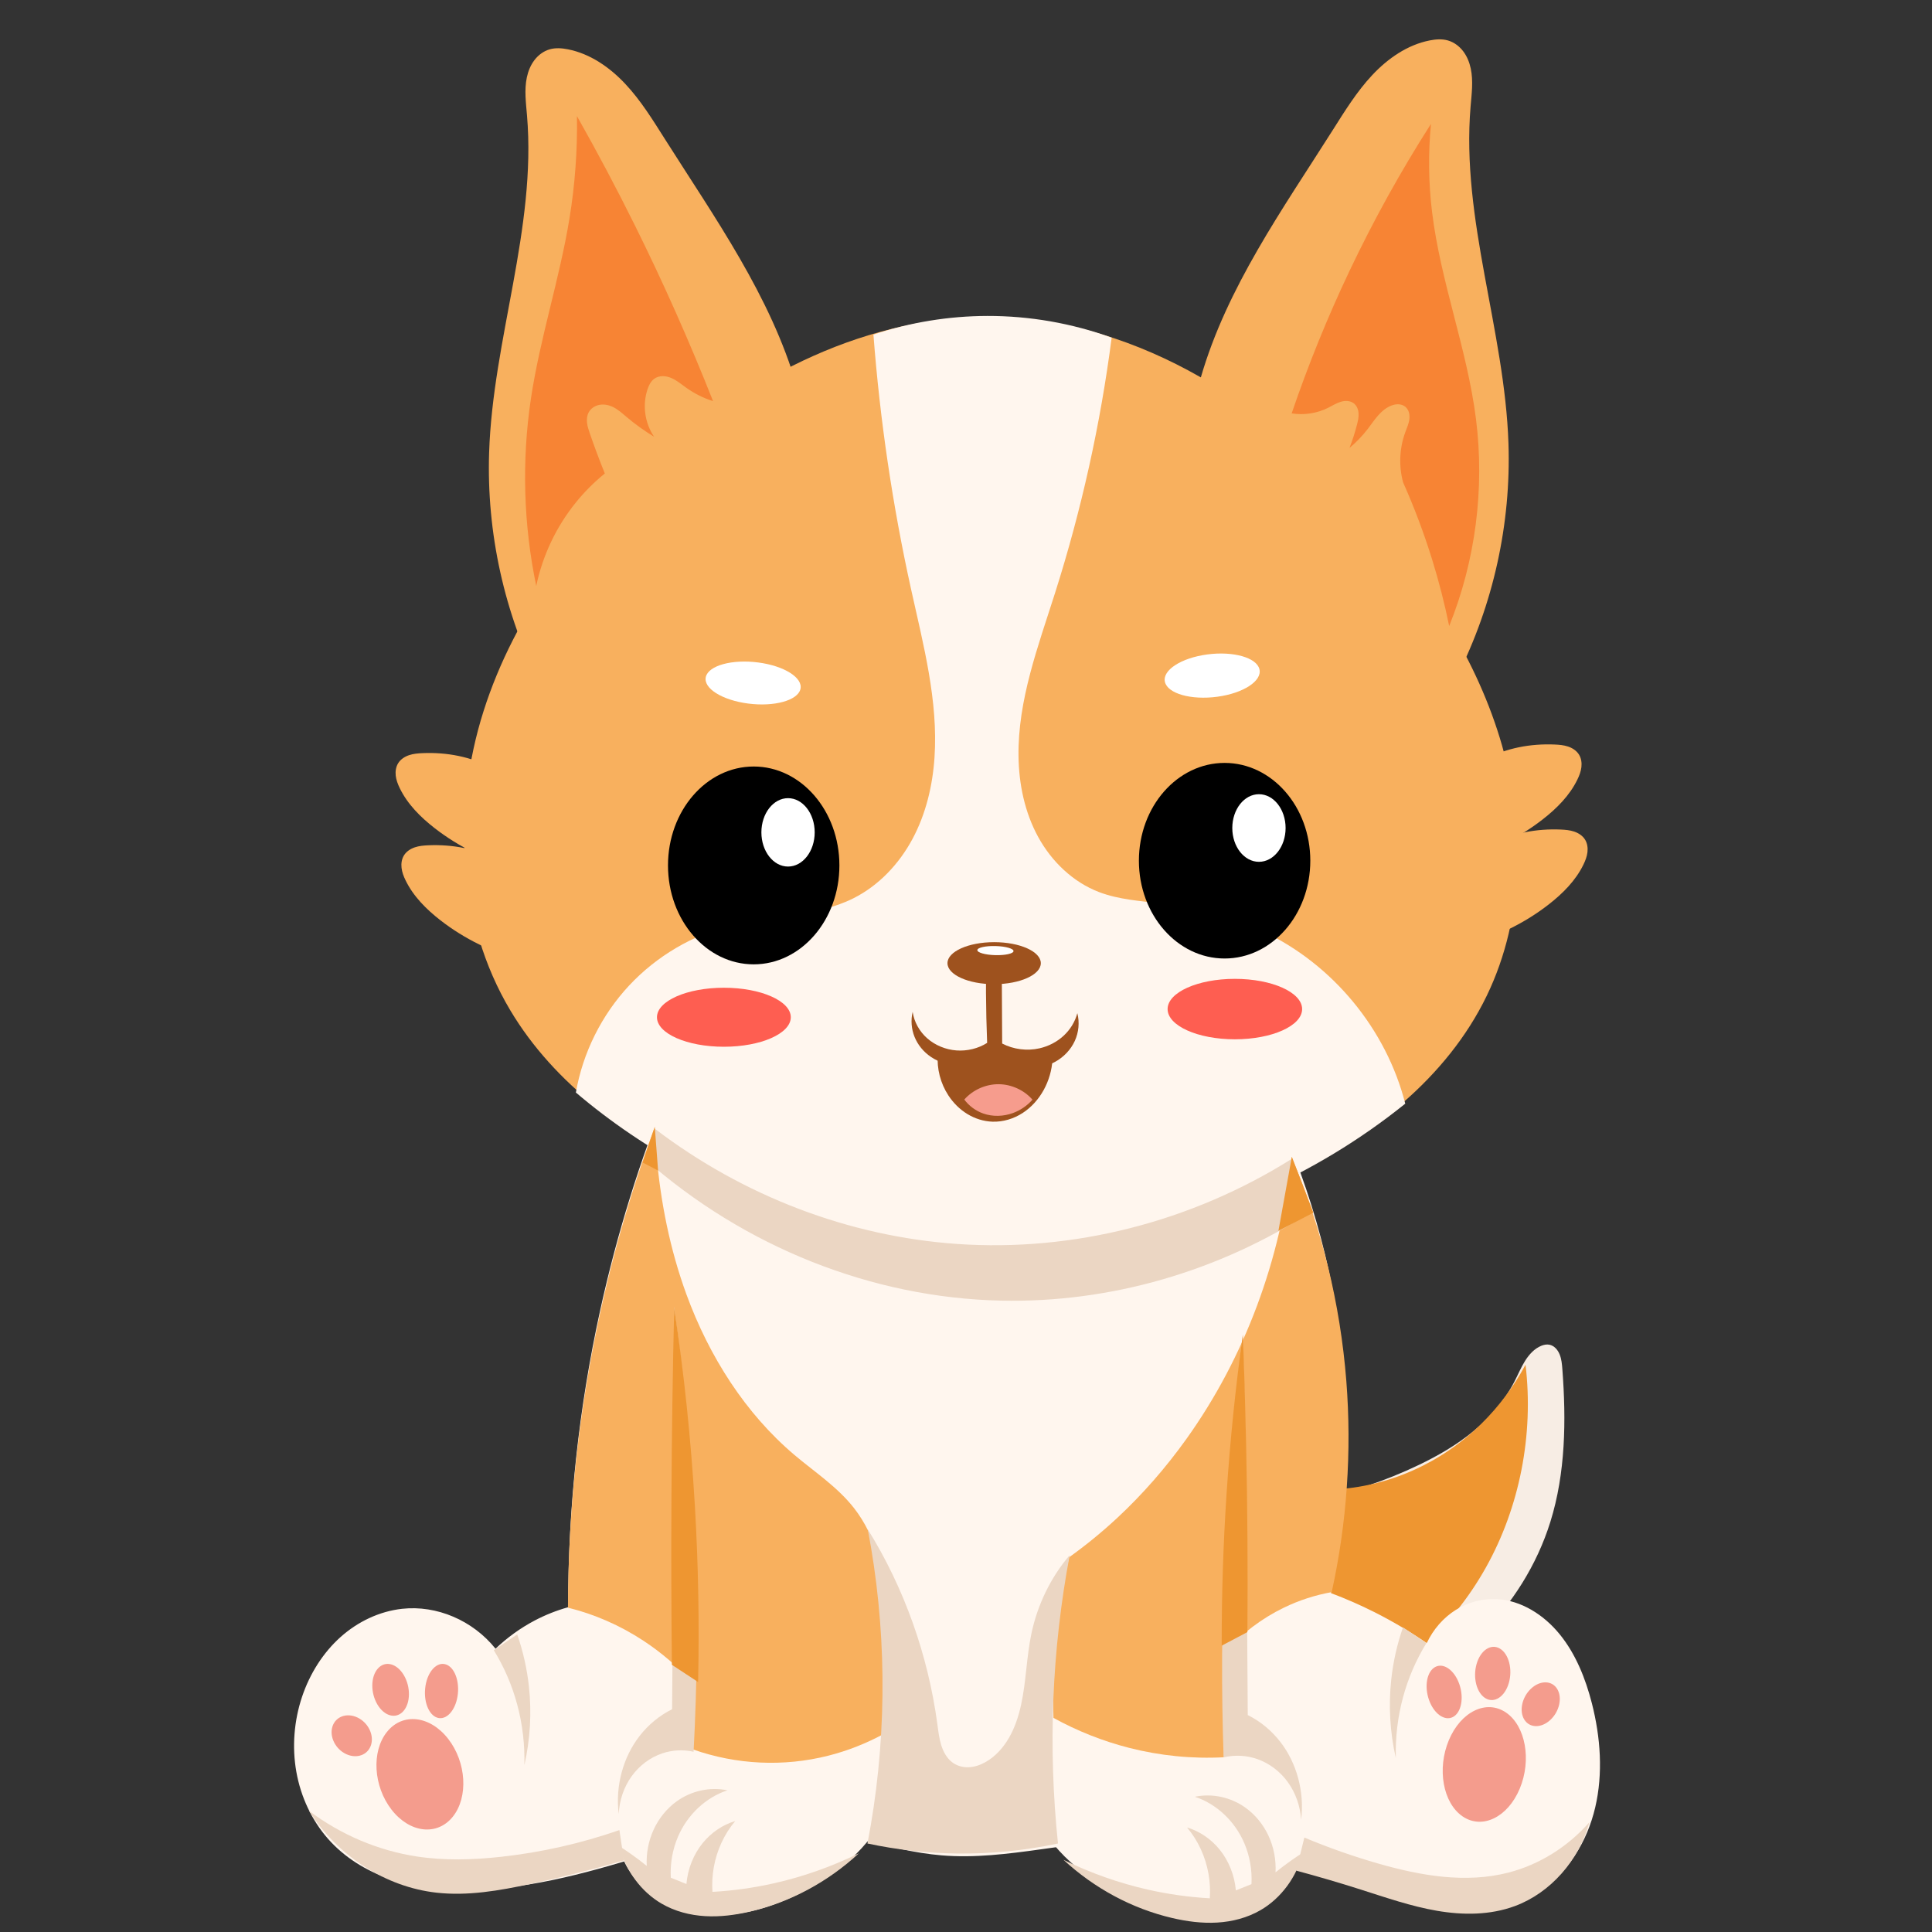 <?xml version="1.0" encoding="UTF-8" standalone="no"?>
<!-- Created with Inkscape (http://www.inkscape.org/) -->

<svg
   width="200mm"
   height="200mm"
   viewBox="0 0 200 200"
   version="1.1"
   id="svg5"
   inkscape:version="1.2.2 (732a01da63, 2022-12-09)"
   sodipodi:docname="dog.svg"
   xmlns:inkscape="http://www.inkscape.org/namespaces/inkscape"
   xmlns:sodipodi="http://sodipodi.sourceforge.net/DTD/sodipodi-0.dtd"
   xmlns="http://www.w3.org/2000/svg"
   xmlns:svg="http://www.w3.org/2000/svg">
  <rect x="0" y="0" width="200" height="200" fill="#333333" stroke="none"/>
  <sodipodi:namedview
     id="namedview7"
     pagecolor="#ffffff"
     bordercolor="#000000"
     borderopacity="0.25"
     inkscape:showpageshadow="2"
     inkscape:pageopacity="0.0"
     inkscape:pagecheckerboard="0"
     inkscape:deskcolor="#d1d1d1"
     inkscape:document-units="mm"
     showgrid="false"
     inkscape:zoom="0.72515434"
     inkscape:cx="305.45222"
     inkscape:cy="394.3988"
     inkscape:window-width="1649"
     inkscape:window-height="1020"
     inkscape:window-x="249"
     inkscape:window-y="0"
     inkscape:window-maximized="0"
     inkscape:current-layer="layer1" />
  <defs
     id="defs2">
    <inkscape:path-effect
       effect="spiro"
       id="path-effect111769"
       is_visible="true"
       lpeversion="1" />
    <inkscape:path-effect
       effect="spiro"
       id="path-effect104671"
       is_visible="true"
       lpeversion="1" />
    <inkscape:path-effect
       effect="spiro"
       id="path-effect103941"
       is_visible="true"
       lpeversion="1" />
    <inkscape:path-effect
       effect="spiro"
       id="path-effect95643"
       is_visible="true"
       lpeversion="1" />
    <inkscape:path-effect
       effect="spiro"
       id="path-effect93338"
       is_visible="true"
       lpeversion="1" />
    <inkscape:path-effect
       effect="spiro"
       id="path-effect91483"
       is_visible="true"
       lpeversion="1" />
    <inkscape:path-effect
       effect="spiro"
       id="path-effect85663"
       is_visible="true"
       lpeversion="1" />
    <inkscape:path-effect
       effect="spiro"
       id="path-effect85659"
       is_visible="true"
       lpeversion="1" />
    <inkscape:path-effect
       effect="spiro"
       id="path-effect83451"
       is_visible="true"
       lpeversion="1" />
    <inkscape:path-effect
       effect="spiro"
       id="path-effect81900"
       is_visible="true"
       lpeversion="1" />
    <inkscape:path-effect
       effect="spiro"
       id="path-effect81896"
       is_visible="true"
       lpeversion="1" />
    <inkscape:path-effect
       effect="spiro"
       id="path-effect81823"
       is_visible="true"
       lpeversion="1" />
    <inkscape:path-effect
       effect="spiro"
       id="path-effect81387"
       is_visible="true"
       lpeversion="1" />
    <inkscape:path-effect
       effect="spiro"
       id="path-effect78410"
       is_visible="true"
       lpeversion="1" />
    <inkscape:path-effect
       effect="spiro"
       id="path-effect68242"
       is_visible="true"
       lpeversion="1" />
    <inkscape:path-effect
       effect="spiro"
       id="path-effect68238"
       is_visible="true"
       lpeversion="1" />
    <inkscape:path-effect
       effect="spiro"
       id="path-effect67454"
       is_visible="true"
       lpeversion="1" />
    <inkscape:path-effect
       effect="spiro"
       id="path-effect64944"
       is_visible="true"
       lpeversion="1" />
    <inkscape:path-effect
       effect="spiro"
       id="path-effect63860"
       is_visible="true"
       lpeversion="1" />
    <inkscape:path-effect
       effect="spiro"
       id="path-effect57968"
       is_visible="true"
       lpeversion="1" />
    <inkscape:path-effect
       effect="spiro"
       id="path-effect49978"
       is_visible="true"
       lpeversion="1" />
    <inkscape:path-effect
       effect="spiro"
       id="path-effect40854"
       is_visible="true"
       lpeversion="1" />
    <inkscape:path-effect
       effect="spiro"
       id="path-effect37220"
       is_visible="true"
       lpeversion="1" />
    <inkscape:path-effect
       effect="spiro"
       id="path-effect35572"
       is_visible="true"
       lpeversion="1" />
    <inkscape:path-effect
       effect="spiro"
       id="path-effect31186"
       is_visible="true"
       lpeversion="1" />
    <inkscape:path-effect
       effect="spiro"
       id="path-effect28936"
       is_visible="true"
       lpeversion="1" />
    <inkscape:path-effect
       effect="spiro"
       id="path-effect25248"
       is_visible="true"
       lpeversion="1" />
    <inkscape:path-effect
       effect="spiro"
       id="path-effect18587"
       is_visible="true"
       lpeversion="1" />
    <inkscape:path-effect
       effect="spiro"
       id="path-effect10057"
       is_visible="true"
       lpeversion="1" />
    <inkscape:path-effect
       effect="spiro"
       id="path-effect8314"
       is_visible="true"
       lpeversion="1" />
    <inkscape:path-effect
       effect="spiro"
       id="path-effect2970"
       is_visible="true"
       lpeversion="1" />
    <inkscape:path-effect
       effect="spiro"
       id="path-effect8314-9"
       is_visible="true"
       lpeversion="1" />
    <inkscape:path-effect
       effect="spiro"
       id="path-effect28936-3"
       is_visible="true"
       lpeversion="1" />
    <inkscape:path-effect
       effect="spiro"
       id="path-effect28936-0"
       is_visible="true"
       lpeversion="1" />
    <inkscape:path-effect
       effect="spiro"
       id="path-effect28936-0-2"
       is_visible="true"
       lpeversion="1" />
    <inkscape:path-effect
       effect="spiro"
       id="path-effect31186-4"
       is_visible="true"
       lpeversion="1" />
    <inkscape:path-effect
       effect="spiro"
       id="path-effect57968-3"
       is_visible="true"
       lpeversion="1" />
    <inkscape:path-effect
       effect="spiro"
       id="path-effect64944-7"
       is_visible="true"
       lpeversion="1" />
    <inkscape:path-effect
       effect="spiro"
       id="path-effect63860-7"
       is_visible="true"
       lpeversion="1" />
    <inkscape:path-effect
       effect="spiro"
       id="path-effect81823-8"
       is_visible="true"
       lpeversion="1" />
    <inkscape:path-effect
       effect="spiro"
       id="path-effect83451-8"
       is_visible="true"
       lpeversion="1" />
  </defs>
  <g
     inkscape:label="Layer 1"
     inkscape:groupmode="layer"
     id="layer1">
    <path
       style="fill:#f8b05e;fill-opacity:1;stroke-width:0.449"
       d="m 52.824,104.587 c -5.465,-9.17 -6,-20.78 -2.772,-30.955 3.228,-10.175 9.93,-18.993 17.923,-26.069 4.877,-4.317 10.293,-8.073 16.241,-10.726 5.948,-2.653 12.445,-4.182 18.956,-4.022 7.386,0.182 14.629,2.537 21.046,6.2 6.417,3.662 12.041,8.602 16.998,14.08 6.125,6.77 11.352,14.537 14.033,23.264 2.681,8.727 2.637,18.5 -1.34,26.718 -4.139,8.555 -12.121,14.727 -20.725,18.762 -18.687,8.765 -41.247,8.375 -59.974,-0.304 -8.14,-3.773 -15.793,-9.241 -20.386,-16.949 z"
       id="path25246"
       inkscape:path-effect="#path-effect25248"
       inkscape:original-d="M 52.824361,104.58688 C 50.315,89.780841 65.080496,60.270233 67.975009,47.563494 70.869518,34.856751 88.118703,39.666729 103.17193,32.815916 c 15.05325,-6.850812 24.34111,11.330606 38.04336,20.279755 13.70226,8.949142 9.79918,39.81716 12.69369,49.981689 2.8945,10.16453 -3.34538,10.15758 -20.72526,18.76226 -17.85249,8.83868 -37.392695,3.23206 -59.973584,-0.3041 -22.580894,-3.53613 -17.876413,-2.14261 -20.385775,-16.94864 z"
       sodipodi:nodetypes="ssssssss" />
    <path
       style="fill:#f8b05e;fill-opacity:1;stroke-width:0.477"
       d="m 56.596,86.76 c -0.792,-3.047 -2.886,-5.732 -5.647,-7.243 -2.185,-1.196 -4.727,-1.659 -7.216,-1.552 -0.471,0.02 -0.947,0.061 -1.393,0.212 -0.447,0.151 -0.866,0.423 -1.117,0.822 -0.24,0.382 -0.308,0.855 -0.256,1.304 0.052,0.448 0.216,0.877 0.413,1.283 0.805,1.662 2.15,3.005 3.608,4.139 2.499,1.943 5.403,3.361 8.471,4.139 l 3.137,-3.104 z"
       id="path28934"
       inkscape:path-effect="#path-effect28936"
       inkscape:original-d="m 56.595589,86.759993 c 0,0 -3.764455,-4.827949 -5.647363,-7.242674 -1.882914,-2.414726 -4.810266,-1.03417 -7.216078,-1.552003 -2.405812,-0.517832 -1.672839,0.69028 -2.509941,1.03467 -0.837097,0.344391 0.105042,1.724945 0.156883,2.586667 0.05184,0.861723 2.405813,2.759615 3.608039,4.138672 1.202222,1.379053 8.471042,4.138669 8.471042,4.138669 0,0 3.137427,-3.104001 3.137427,-3.104001 z" />
    <path
       style="fill:#f8b05e;fill-opacity:1;stroke-width:0.477"
       d="m 148.078,85.868 c 0.792,-3.047 2.886,-5.732 5.647,-7.243 2.185,-1.196 4.727,-1.659 7.216,-1.552 0.471,0.02 0.947,0.061 1.393,0.212 0.447,0.151 0.866,0.423 1.117,0.822 0.24,0.382 0.308,0.855 0.256,1.304 -0.052,0.448 -0.216,0.877 -0.413,1.283 -0.805,1.662 -2.15,3.005 -3.608,4.139 -2.499,1.943 -5.403,3.361 -8.471,4.139 l -3.137,-3.104 z"
       id="path28934-5"
       inkscape:path-effect="#path-effect28936-0"
       inkscape:original-d="m 148.07751,85.867669 c 0,0 3.76446,-4.827948 5.64737,-7.242674 1.8829,-2.414726 4.81026,-1.03417 7.21606,-1.552002 2.40584,-0.517833 1.67285,0.690279 2.50997,1.03467 0.83707,0.34439 -0.10515,1.724944 -0.15692,2.586667 -0.0518,0.861722 -2.40582,2.759614 -3.60806,4.138671 -1.20222,1.379053 -8.47103,4.138669 -8.47103,4.138669 0,0 -3.13742,-3.104001 -3.13742,-3.104001 z" />
    <path
       style="fill:#f8b05e;fill-opacity:1;stroke-width:0.477"
       d="m 148.705,94.669 c 0.792,-3.047 2.886,-5.732 5.647,-7.243 2.185,-1.196 4.727,-1.659 7.216,-1.552 0.471,0.02 0.947,0.061 1.393,0.212 0.447,0.151 0.866,0.423 1.117,0.822 0.24,0.382 0.308,0.855 0.256,1.304 -0.052,0.448 -0.216,0.877 -0.413,1.283 -0.805,1.662 -2.15,3.005 -3.608,4.139 -2.499,1.943 -5.403,3.361 -8.471,4.139 l -3.137,-3.104 z"
       id="path28934-5-4"
       inkscape:path-effect="#path-effect28936-0-2"
       inkscape:original-d="m 148.70501,94.669476 c 0,0 3.76445,-4.827949 5.64737,-7.242675 1.8829,-2.414725 4.81026,-1.034169 7.21606,-1.552002 2.40582,-0.517833 1.67285,0.69028 2.50996,1.03467 0.83708,0.34439 -0.10515,1.724945 -0.15692,2.586667 -0.0518,0.861723 -2.40583,2.759615 -3.60805,4.138671 -1.20222,1.379053 -8.47103,4.13867 -8.47103,4.13867 0,0 -3.13745,-3.104001 -3.13745,-3.104001 z" />
    <path
       style="fill:#f8b05e;fill-opacity:1;stroke-width:0.477"
       d="m 57.197,96.299 c -0.792,-3.047 -2.886,-5.732 -5.647,-7.243 -2.185,-1.196 -4.727,-1.659 -7.216,-1.552 -0.471,0.02 -0.947,0.061 -1.393,0.212 -0.447,0.151 -0.866,0.423 -1.117,0.822 -0.24,0.382 -0.308,0.855 -0.256,1.304 0.052,0.448 0.216,0.877 0.413,1.283 0.805,1.662 2.15,3.005 3.608,4.139 2.499,1.943 5.403,3.361 8.471,4.139 l 3.137,-3.104 z"
       id="path28934-4"
       inkscape:path-effect="#path-effect28936-3"
       inkscape:original-d="m 57.197038,96.299441 c 0,0 -3.764455,-4.827948 -5.647365,-7.242674 -1.882912,-2.414725 -4.810265,-1.034169 -7.216076,-1.552002 -2.405813,-0.517833 -1.67284,0.69028 -2.509942,1.03467 -0.837097,0.34439 0.105042,1.724944 0.156883,2.586667 0.05184,0.861723 2.405813,2.759614 3.60804,4.138671 1.202221,1.379053 8.471042,4.13867 8.471042,4.13867 0,0 3.137427,-3.104002 3.137427,-3.104002 z" />
    <path
       style="fill:#f8b05e;fill-opacity:1;stroke-width:0.464"
       d="M 55.968,70.956 C 52.21,63.531 50.358,55.151 50.634,46.833 51.025,35.11 55.545,23.639 54.556,11.952 54.445,10.64 54.266,9.306 54.537,8.018 c 0.136,-0.644 0.387,-1.27 0.786,-1.794 0.399,-0.523 0.953,-0.939 1.586,-1.119 0.609,-0.173 1.261,-0.122 1.882,0 2.304,0.454 4.33,1.865 5.937,3.578 1.607,1.713 2.846,3.729 4.103,5.713 5.193,8.198 10.953,16.268 13.648,25.59 2.108,7.29 2.217,15.147 0.314,22.494 z"
       id="path31184"
       inkscape:path-effect="#path-effect31186"
       inkscape:original-d="m 55.968099,70.956408 c 0,0 -3.555289,-16.081844 -5.333619,-24.123473 -1.778328,-8.041633 2.614973,-23.253684 3.921782,-34.881237 1.306803,-11.62755324 1.569166,-4.5634285 2.353068,-6.8458521 0.783899,-2.2824236 1.255421,4.735e-4 1.882453,0 0.62703,-4.717e-4 6.693624,6.1943381 10.039757,9.2907981 3.346128,3.096459 9.098982,17.060769 13.647792,25.590439 4.548813,8.529676 0.313743,22.493508 0.313743,22.493508 0,0 -26.824976,8.475817 -26.824976,8.475817 z" />
    <path
       style="fill:#f8b05e;fill-opacity:1;stroke-width:0.464"
       d="m 150.822,70.037 c 3.758,-7.426 5.61,-15.806 5.334,-24.123 -0.39,-11.723 -4.91,-23.194 -3.922,-34.881 0.111,-1.312 0.29,-2.645 0.019,-3.934 -0.136,-0.644 -0.387,-1.27 -0.786,-1.794 -0.399,-0.523 -0.953,-0.939 -1.586,-1.119 -0.609,-0.173 -1.261,-0.122 -1.882,0 -2.304,0.454 -4.33,1.865 -5.937,3.578 -1.607,1.713 -2.846,3.729 -4.103,5.713 -5.193,8.198 -10.953,16.268 -13.648,25.59 -2.108,7.29 -2.217,15.147 -0.314,22.494 z"
       id="path31184-8"
       inkscape:path-effect="#path-effect31186-4"
       inkscape:original-d="m 150.82165,70.03696 c 0,0 3.55531,-16.081843 5.33363,-24.123473 1.77834,-8.041632 -2.61497,-23.253683 -3.92177,-34.881237 -1.30681,-11.62755264 -1.56917,-4.5634279 -2.35308,-6.8458515 -0.7839,-2.2824236 -1.25542,4.735e-4 -1.88245,0 -0.62703,-4.717e-4 -6.69363,6.1943375 -10.03976,9.2907985 -3.34613,3.096458 -9.09897,17.060768 -13.6478,25.590438 -4.54883,8.529676 -0.31375,22.493509 -0.31375,22.493509 0,0 26.82498,8.475816 26.82498,8.475816 z" />
    <path
       style="fill:#f78434;fill-opacity:1;stroke-width:0.464"
       d="m 59.726,12.019 c 2.098,3.71 4.096,7.477 5.99,11.295 2.953,5.953 5.656,12.03 8.098,18.21 -0.989,-0.312 -1.929,-0.781 -2.773,-1.383 -0.505,-0.36 -0.983,-0.771 -1.554,-1.012 -0.286,-0.12 -0.593,-0.196 -0.903,-0.19 -0.31,0.005 -0.622,0.095 -0.871,0.28 -0.335,0.249 -0.529,0.643 -0.666,1.037 -0.566,1.634 -0.312,3.53 0.666,4.956 -1.014,-0.614 -1.979,-1.309 -2.884,-2.075 -0.453,-0.384 -0.901,-0.792 -1.442,-1.037 -0.419,-0.19 -0.893,-0.275 -1.344,-0.187 -0.226,0.044 -0.443,0.131 -0.633,0.26 -0.19,0.129 -0.352,0.302 -0.463,0.503 -0.182,0.33 -0.221,0.724 -0.177,1.099 0.044,0.374 0.165,0.735 0.288,1.091 0.481,1.396 0.999,2.78 1.553,4.149 -1.099,0.891 -2.105,1.897 -2.995,2.997 -2.027,2.502 -3.446,5.492 -4.104,8.644 -1.325,-6.354 -1.513,-12.943 -0.555,-19.363 0.94,-6.297 2.966,-12.388 3.993,-18.671 0.573,-3.502 0.833,-7.055 0.776,-10.604 z"
       id="path35570"
       inkscape:path-effect="#path-effect35572"
       inkscape:original-d="m 59.726109,12.019312 c 0,0 3.993746,7.530524 5.989937,11.295078 1.996187,3.764555 8.0975,18.21043 8.0975,18.21043 0,0 -1.848287,-0.921572 -2.773117,-1.383072 -0.924827,-0.461496 -2.218039,-0.614226 -3.327741,-0.922045 -1.109702,-0.307825 -0.443242,0.692009 -0.665549,1.037302 -0.222301,0.345296 0.665549,4.956005 0.665549,4.956005 0,0 -1.922237,-1.3826 -2.884043,-2.074608 -0.9618,-0.69201 -0.96089,-0.691064 -1.442018,-1.037302 -0.481128,-0.34624 -1.62644,0.384656 -2.440344,0.576279 -0.813902,0.191621 0.07439,1.460378 0.110918,2.189861 0.03654,0.729481 1.552943,4.14921 1.552943,4.14921 0,0 -1.996187,1.998244 -2.994962,2.996654 -0.998782,0.998412 -4.104216,8.644191 -4.104216,8.644191 0,0 -0.369291,-12.908186 -0.554624,-19.362988 -0.185329,-6.454803 2.662648,-12.44716 3.99329,-18.671453 1.330638,-6.224289 0.77647,-10.603542 0.77647,-10.603542 z" />
    <path
       style="fill:#f78434;fill-opacity:1;stroke-width:0.464"
       d="m 148.133,12.826 c -3.125,4.888 -5.942,9.973 -8.43,15.214 -2.277,4.797 -4.278,9.726 -5.99,14.753 1.276,0.205 2.615,6.27e-4 3.771,-0.576 0.428,-0.213 0.835,-0.477 1.292,-0.618 0.229,-0.07 0.469,-0.108 0.707,-0.088 0.238,0.02 0.474,0.099 0.663,0.245 0.155,0.12 0.275,0.282 0.356,0.461 0.081,0.179 0.123,0.373 0.136,0.569 0.026,0.391 -0.061,0.78 -0.159,1.16 -0.211,0.821 -0.47,1.63 -0.776,2.42 0.699,-0.581 1.332,-1.239 1.886,-1.959 0.354,-0.461 0.676,-0.947 1.06,-1.384 0.384,-0.437 0.839,-0.827 1.381,-1.036 0.236,-0.091 0.488,-0.147 0.74,-0.136 0.252,0.011 0.505,0.092 0.702,0.251 0.184,0.149 0.312,0.362 0.379,0.59 0.067,0.228 0.074,0.47 0.045,0.706 -0.059,0.471 -0.261,0.91 -0.424,1.355 -0.605,1.651 -0.683,3.49 -0.222,5.187 1.154,2.589 2.155,5.246 2.995,7.953 0.706,2.274 1.298,4.583 1.775,6.915 2.722,-6.756 3.686,-14.211 2.773,-21.438 -0.916,-7.253 -3.669,-14.18 -4.548,-21.438 -0.366,-3.019 -0.403,-6.078 -0.111,-9.105 z"
       id="path37218"
       inkscape:path-effect="#path-effect37220"
       inkscape:original-d="m 148.1331,12.826106 c -2.84661,5.071729 -5.61974,10.142991 -8.43028,15.213775 -2.81055,5.070785 -5.98995,14.752755 -5.98995,14.752755 0,0 2.51477,-0.383717 3.77144,-0.57628 1.2567,-0.192568 1.77526,-0.306879 2.6622,-0.461023 0.88694,-0.154157 0.2223,1.460378 0.33278,2.189861 0.11035,0.729482 -0.77647,2.420375 -0.77647,2.420375 0,0 1.25758,-1.305763 1.88571,-1.959352 0.62812,-0.65359 1.62735,-1.61311 2.44035,-2.420374 0.81299,-0.807262 0.96181,0.0773 1.44202,0.115257 0.4802,0.03797 4.5e-4,1.767728 0,2.650882 -4.4e-4,0.883158 -0.22185,5.186519 -0.22185,5.186519 0,0 1.9971,5.302243 2.99496,7.952653 0.99787,2.650416 1.7748,6.915353 1.7748,6.915353 0,0 1.8492,-14.291254 2.77312,-21.437592 0.92392,-7.146339 -3.03148,-14.291258 -4.54792,-21.437597 -1.51643,-7.146334 -0.11088,-9.105212 -0.11088,-9.105212 z" />
    <path
       style="fill:#fff6ee;fill-opacity:1;stroke-width:0.464"
       d="m 90.417,34.637 c 0.678,8.872 1.983,17.697 3.903,26.385 1.267,5.735 2.812,11.526 2.42,17.386 -0.196,2.93 -0.892,5.853 -2.28,8.441 -1.388,2.588 -3.495,4.829 -6.12,6.144 -1.926,0.965 -4.066,1.413 -6.196,1.733 -2.13,0.32 -4.283,0.523 -6.374,1.041 -4.055,1.004 -7.804,3.209 -10.653,6.265 -2.848,3.056 -4.785,6.951 -5.502,11.066 14.475,12.326 34.344,18.072 53.164,15.377 11.906,-1.705 23.328,-6.675 32.692,-14.224 -1.965,-7.72 -7.52,-14.445 -14.729,-17.833 -3.315,-1.558 -6.921,-2.429 -10.555,-2.885 -2.162,-0.271 -4.374,-0.406 -6.409,-1.183 -2.706,-1.033 -4.918,-3.169 -6.308,-5.71 -1.39,-2.54 -1.996,-5.462 -2.034,-8.358 -0.077,-5.791 2.02,-11.355 3.776,-16.875 2.741,-8.619 4.707,-17.484 5.867,-26.453 -4.114,-1.492 -8.491,-2.257 -12.867,-2.247 -4,0.009 -7.998,0.663 -11.793,1.93 z"
       id="path40852"
       inkscape:path-effect="#path-effect40854"
       inkscape:original-d="m 90.417455,34.637433 c 0,0 3.237937,13.707733 3.903025,26.385406 0.665095,12.677676 -4.574917,25.13359 -5.980416,31.971631 -1.405503,6.838047 -7.319356,1.544998 -12.570243,2.773921 -5.250893,1.228925 -16.154632,17.330329 -16.154632,17.330329 0,0 40.149185,10.30599 53.163891,15.37678 13.0147,5.07079 32.69182,-14.22422 32.69182,-14.22422 0,0 -22.41893,-16.863822 -14.72934,-17.833299 1.84582,-0.232713 -6.48689,-1.270737 -10.55456,-2.884792 -4.0677,-1.614057 -4.55983,1.276751 -6.40903,-1.18251 -1.84921,-2.459266 -2.93959,-23.181487 -4.56694,-30.942524 -1.62735,-7.761032 5.8665,-26.452921 5.8665,-26.452921 0,0 -9.09536,-1.632321 -12.86726,-2.247491 -3.771895,-0.615172 -11.792815,1.92969 -11.792815,1.92969 z"
       sodipodi:nodetypes="cssscscsssscsc" />
    <g
       id="g28222"
       transform="matrix(0.93,0,0,1,6.21,1.095)">
      <path
         style="fill:#f7ede4;fill-opacity:1;stroke-width:0.446"
         d="m 139.671,154.13 c 3.984,-0.718 7.881,-1.921 11.577,-3.573 2.125,-0.95 4.193,-2.054 6.045,-3.466 1.851,-1.411 3.484,-3.141 4.61,-5.178 0.391,-0.707 0.72,-1.451 1.171,-2.121 0.451,-0.671 1.045,-1.278 1.8,-1.567 0.293,-0.112 0.614,-0.174 0.922,-0.115 0.257,0.049 0.495,0.181 0.687,0.36 0.191,0.179 0.338,0.402 0.444,0.642 0.211,0.479 0.262,1.012 0.304,1.534 0.433,5.301 0.358,10.747 -1.332,15.79 -1.509,4.505 -4.284,8.546 -7.786,11.756 -3.893,3.568 -8.699,6.131 -13.831,7.376 l -7.889,-11.987 z"
         id="path93336"
         inkscape:path-effect="#path-effect93338"
         inkscape:original-d="m 139.67093,154.12981 c 0,0 7.41086,-2.72725 11.57668,-3.57293 4.16583,-0.84568 7.10353,-5.18603 10.65467,-8.64418 3.55113,-3.45816 2.28844,-2.68883 2.97102,-3.68819 0.68259,-0.99935 0.6151,-0.0763 0.92204,-0.11526 0.30692,-0.0389 0.95661,1.6909 1.43428,2.53563 0.47769,0.84473 -0.88747,10.52718 -1.33184,15.79007 -0.44437,5.26286 -5.1903,7.83785 -7.78609,11.75608 -2.59577,3.91824 -13.83056,7.37638 -13.83056,7.37638 l -7.88856,-11.98661 z"
         sodipodi:nodetypes="csssssssccc" />
      <path
         style="fill:#ee9631;fill-opacity:1;stroke-width:0.446"
         d="m 151.453,169.574 c 2.881,-2.362 5.353,-5.221 7.274,-8.414 3.753,-6.238 5.332,-13.756 4.405,-20.977 -1.318,2.269 -2.982,4.336 -4.918,6.109 -4.477,4.1 -10.429,6.554 -16.494,6.8 l -2.049,11.526 z"
         id="path95641"
         inkscape:path-effect="#path-effect95643"
         inkscape:original-d="m 151.45254,169.57411 c 0,0 4.84964,-5.60866 7.27384,-8.41368 2.4242,-2.80504 4.4053,-20.97657 4.4053,-20.97657 0,0 -3.27794,4.07284 -4.91752,6.10856 -1.63963,2.03572 -16.49426,6.8001 -16.49426,6.8001 0,0 -2.04897,11.52559 -2.04897,11.52559 0,0 11.78161,4.956 11.78161,4.956 z" />
      <path
         style="fill:#fff6ee;fill-opacity:1;stroke-width:0.451"
         d="m 67.844,111.478 c -3.268,7.438 -5.855,15.175 -7.719,23.083 -2.371,10.057 -3.569,20.391 -3.563,30.724 -1.287,0.332 -2.541,0.795 -3.734,1.38 -1.571,0.771 -3.037,1.753 -4.347,2.913 -2.535,-2.934 -6.543,-4.526 -10.401,-4.131 -2.514,0.258 -4.929,1.32 -6.87,2.94 -1.94,1.62 -3.406,3.786 -4.264,6.164 -0.893,2.475 -1.13,5.189 -0.637,7.773 0.493,2.584 1.721,5.03 3.532,6.939 1.824,1.922 4.199,3.273 6.717,4.097 2.518,0.825 5.181,1.142 7.83,1.186 7.007,0.117 13.901,-1.635 20.634,-3.576 5.054,-1.457 10.18,-3.044 15.439,-2.926 5.976,0.134 11.706,2.462 17.665,2.926 7.347,0.572 14.654,-1.711 22.02,-1.515 3.134,0.083 6.238,0.615 9.312,1.231 6.163,1.236 12.251,2.817 18.361,4.295 2.807,0.679 5.64,1.34 8.526,1.453 2.886,0.113 5.858,-0.354 8.357,-1.802 3.143,-1.822 5.298,-5.099 6.186,-8.622 0.888,-3.523 0.593,-7.269 -0.369,-10.772 -0.713,-2.596 -1.814,-5.135 -3.589,-7.16 -1.775,-2.025 -4.284,-3.497 -6.974,-3.633 -1.593,-0.081 -3.207,0.312 -4.586,1.115 -1.378,0.803 -2.516,2.013 -3.232,3.439 -1.863,-1.19 -3.803,-2.259 -5.804,-3.197 -1.585,-0.743 -3.208,-1.404 -4.86,-1.979 1.905,-8.679 2.259,-17.696 1.039,-26.497 -1.286,-9.284 -4.324,-18.321 -8.907,-26.497 z"
         id="path49976"
         inkscape:path-effect="#path-effect49978"
         inkscape:original-d="m 67.843858,111.47805 c 0,0 -5.145769,15.38936 -7.719299,23.08334 -2.573532,7.69399 -3.56275,30.72362 -3.56275,30.72362 0,0 0.224789,-0.40726 -3.734257,1.38041 -3.959044,1.7877 -4.346789,2.91274 -4.346789,2.91274 0,0 -8.272552,-1.47498 -10.400737,-4.1306 -2.128189,-2.65558 -8.114731,6.23188 -11.133609,9.10331 -3.018871,2.87141 2.301378,9.34758 2.894736,14.71156 0.593365,5.36398 10.292831,4.74177 14.547914,5.28317 4.255078,0.54137 12.371099,-2.05863 20.634276,-3.5763 8.26318,-1.51768 10.886621,-1.67931 15.438597,-2.92607 4.551979,-1.24675 12.816447,1.57189 17.665318,2.92607 4.848872,1.35417 12.469982,-0.81054 22.019722,-1.51543 9.54972,-0.70489 6.83811,0.4191 9.31184,1.23144 2.47369,0.81232 9.94907,1.36968 18.36072,4.29526 8.41162,2.92559 11.88536,0.572 16.88269,-0.34963 4.99734,-0.92162 4.03555,-13.21609 5.81649,-19.3938 1.78095,-6.1777 -6.30627,-8.5168 -10.56218,-10.79309 -4.25597,-2.2763 -7.81809,4.55377 -7.81809,4.55377 0,0 -4.46757,-0.64935 -5.80404,-3.19655 -1.33646,-2.54723 -4.86033,-1.97931 -4.86033,-1.97931 0,0 2.07873,-19.83169 1.03914,-26.49706 -1.03955,-6.66539 -8.90686,-26.49708 -8.90686,-26.49708 z"
         sodipodi:nodetypes="cscscssssssssssssscscscc" />
      <path
         style="fill:#fff6ee;fill-opacity:1;stroke-width:0.446"
         d="m 70.825,171.418 c 0.224,-11.552 -0.801,-23.09 -2.049,-34.577 -0.627,-5.769 -1.31,-11.532 -2.049,-17.288 1.877,-1.427 4.056,-2.456 6.352,-2.997 5.19,-1.223 10.931,0.192 14.957,3.688 -0.997,15.515 0.249,31.172 3.688,46.333 0.738,3.252 1.578,6.496 1.865,9.818 0.287,3.322 -0.01,6.77 -1.455,9.775 -1.941,4.038 -5.765,6.888 -9.835,8.759 -3.519,1.618 -7.436,2.63 -11.269,2.075 -1.754,-0.254 -3.471,-0.84 -4.954,-1.81 -1.483,-0.97 -2.724,-2.335 -3.447,-3.952 -0.641,-1.433 -0.865,-3.052 -0.617,-4.601 0.247,-1.55 0.967,-3.024 2.052,-4.158 1.613,-1.687 4.033,-2.565 6.352,-2.305 0.216,-2.915 0.353,-5.837 0.41,-8.759 z"
         id="path57966"
         inkscape:path-effect="#path-effect57968"
         inkscape:original-d="m 70.825468,171.41819 c 0.136193,-2.92028 -1.365558,-23.05069 -2.048972,-34.57676 -0.683413,-11.52605 -2.048971,-17.28838 -2.048971,-17.28838 0,0 4.234964,-1.99729 6.351815,-2.99665 2.116854,-0.99935 14.957496,3.68819 14.957496,3.68819 0,0 2.459185,30.88905 3.688151,46.33286 1.228964,15.44382 0.273614,13.06281 0.409792,19.5935 0.136194,6.53071 -6.556289,5.84011 -9.835065,8.75945 -3.278777,2.91935 -7.51248,1.38354 -11.269347,2.07462 -3.756867,0.69105 -5.600107,-3.84141 -8.400787,-5.7628 -2.800682,-1.92141 0.956609,-5.83917 1.43428,-8.75945 0.477674,-2.92029 6.351815,-2.30513 6.351815,-2.30513 0,0 0.273614,-5.83915 0.409793,-8.75945 z" />
      <path
         style="fill:#fff6ee;fill-opacity:1;stroke-width:0.446"
         d="m 129.646,171.699 c -0.224,-11.552 0.801,-23.09 2.049,-34.577 0.627,-5.769 1.31,-11.532 2.049,-17.288 -1.877,-1.427 -4.056,-2.456 -6.352,-2.997 -5.19,-1.223 -10.931,0.192 -14.957,3.688 0.997,15.515 -0.249,31.172 -3.688,46.333 -0.738,3.252 -1.578,6.496 -1.865,9.818 -0.287,3.322 0.01,6.77 1.455,9.775 1.941,4.038 5.765,6.888 9.835,8.759 3.519,1.618 7.436,2.63 11.269,2.075 1.754,-0.254 3.471,-0.84 4.954,-1.81 1.483,-0.97 2.724,-2.335 3.447,-3.952 0.641,-1.433 0.865,-3.052 0.617,-4.601 -0.247,-1.55 -0.967,-3.024 -2.052,-4.158 -1.613,-1.687 -4.033,-2.565 -6.352,-2.305 -0.216,-2.915 -0.353,-5.837 -0.41,-8.759 z"
         id="path57966-3"
         inkscape:path-effect="#path-effect57968-3"
         inkscape:original-d="m 129.6459,171.69912 c -0.13614,-2.92028 1.36557,-23.0507 2.04899,-34.57677 0.6834,-11.52605 2.04897,-17.28838 2.04897,-17.28838 0,0 -4.23496,-1.99729 -6.35182,-2.99665 -2.11688,-0.99935 -14.95749,3.68819 -14.95749,3.68819 0,0 -2.45918,30.88905 -3.68814,46.33287 -1.22898,15.44381 -0.27363,13.0628 -0.4098,19.59349 -0.13612,6.53071 6.55629,5.84012 9.83506,8.75945 3.27878,2.91935 7.51248,1.38354 11.26932,2.07462 3.75692,0.69105 5.60012,-3.84141 8.40082,-5.7628 2.80069,-1.9214 -0.95662,-5.83916 -1.43427,-8.75944 -0.47769,-2.9203 -6.35184,-2.30514 -6.35184,-2.30514 0,0 -0.2736,-5.83914 -0.4098,-8.75944 z" />
      <path
         style="fill:#f8b05e;fill-opacity:1;stroke-width:0.446"
         d="m 66.251,116.432 c 0.038,0.653 0.086,1.305 0.145,1.956 0.448,4.958 1.511,9.874 3.332,14.507 2.532,6.44 6.585,12.348 12.025,16.626 2.277,1.79 4.81,3.317 6.665,5.542 1.191,1.428 2.064,3.112 2.608,4.89 0.898,2.935 0.897,6.059 0.869,9.128 -0.028,3.097 -0.076,6.194 -0.145,9.291 -1.976,1.005 -4.072,1.773 -6.23,2.282 -4.955,1.168 -10.232,0.94 -15.068,-0.652 v -6.846 c -1.641,-1.69 -3.496,-3.172 -5.506,-4.401 -2.592,-1.585 -5.442,-2.746 -8.403,-3.423 0.024,-9.417 1.04,-18.832 3.026,-28.037 1.586,-7.351 3.789,-14.57 6.579,-21.553 z"
         id="path78408"
         inkscape:path-effect="#path-effect78410"
         inkscape:original-d="m 66.250777,116.43241 c 0,0 0.09702,1.30445 0.144881,1.95596 0.04786,0.65151 2.077097,9.99759 3.332337,14.50668 1.255244,4.5091 8.017349,11.08423 12.025391,16.62564 4.008043,5.5414 4.443535,3.69506 6.664673,5.54188 2.221138,1.84682 1.73903,3.2604 2.607916,4.8899 0.868884,1.62948 0.579956,6.08567 0.869305,9.12779 0.289348,3.04213 -0.144899,9.2908 -0.144899,9.2908 0,0 -4.152931,1.52176 -6.230023,2.28194 -2.077095,0.76019 -15.067959,-0.65198 -15.067959,-0.65198 v -6.84585 c 0,0 -3.66998,-2.93346 -5.505601,-4.4009 -1.835621,-1.46744 -8.403282,-3.42293 -8.403282,-3.42293 0,0 2.060269,-19.01748 3.025744,-28.03708 0.965473,-9.01961 6.579048,-21.55338 6.579048,-21.55338 z"
         sodipodi:nodetypes="csssssscsccscscc" />
      <path
         style="fill:#ebd6c3;fill-opacity:1;stroke-width:0.446"
         d="m 68.352,134.199 c 1.283,8.393 2.082,16.861 2.391,25.346 0.251,6.899 0.179,13.809 -0.217,20.701 -1.148,-0.242 -2.357,-0.185 -3.477,0.163 -1.345,0.418 -2.555,1.258 -3.417,2.372 -0.862,1.114 -1.371,2.497 -1.437,3.903 -0.392,-2.854 0.471,-5.858 2.318,-8.068 0.983,-1.176 2.23,-2.13 3.622,-2.771 0.061,-6.601 0.109,-13.203 0.145,-19.804 0.039,-7.28 0.064,-14.561 0.072,-21.842 z"
         id="path63858"
         inkscape:path-effect="#path-effect63860"
         inkscape:original-d="m 68.351596,134.19904 c 0,0 1.594145,16.89776 2.390592,25.34594 0.796443,8.44818 -0.217327,20.70055 -0.217327,20.70055 0,0 -2.317727,0.10918 -3.47722,0.16296 -1.159497,0.054 -4.853623,6.2754 -4.853623,6.2754 0,0 1.545853,-5.37841 2.318148,-8.06832 0.772296,-2.68993 3.622105,-2.77095 3.622105,-2.77095 0,0 0.097,-13.20224 0.144899,-19.80407 0.04786,-6.60182 0.07244,-21.84151 0.07244,-21.84151 z" />
      <path
         style="fill:#f8b05e;fill-opacity:1;stroke-width:0.446"
         d="m 137.099,118.714 c -1.15,10.553 -5.258,20.767 -11.736,29.176 -2.282,2.962 -4.851,5.704 -7.679,8.15 -1.699,1.469 -3.491,2.831 -5.361,4.075 -1.025,4.216 -1.608,8.54 -1.739,12.877 -0.037,1.249 -0.037,2.5 0,3.749 2.665,1.362 5.492,2.404 8.403,3.097 3.456,0.823 7.028,1.153 10.577,0.978 l 0.145,-10.921 c 1.863,-1.91 4.087,-3.467 6.52,-4.564 1.695,-0.765 3.491,-1.307 5.326,-1.608 1.693,-7.141 2.245,-14.55 1.629,-21.863 -0.673,-7.989 -2.742,-15.859 -6.085,-23.145 z"
         id="path81894"
         inkscape:path-effect="#path-effect81896"
         inkscape:original-d="m 137.09917,118.71436 c 0,0 -7.82332,19.45138 -11.73563,29.17635 -3.9123,9.725 -5.11882,5.4337 -7.67887,8.14983 -2.56004,2.71614 -5.36071,4.07491 -5.36071,4.07491 0,0 -1.15866,8.58496 -1.73861,12.87672 -0.57996,4.29178 0,3.74893 0,3.74893 0,0 5.60261,2.0651 8.40327,3.09692 2.80069,1.03184 10.57657,0.97798 10.57657,0.97798 l 0.14491,-10.92076 c 0,0 4.34697,-3.04212 6.5198,-4.5639 2.17284,-1.52178 5.32554,-1.60848 5.32554,-1.60848 0,0 1.29125,-15.01668 1.62888,-21.863 0.33766,-6.84633 -6.08514,-23.1455 -6.08514,-23.1455 z"
         sodipodi:nodetypes="csscscsccscscc" />
      <path
         style="fill:#ebd6c3;fill-opacity:1;stroke-width:0.446"
         d="m 131.651,137.207 c -1.025,7.612 -1.708,15.269 -2.046,22.942 -0.304,6.889 -0.331,13.789 -0.08,20.68 1.244,-0.28 2.563,-0.216 3.774,0.183 1.333,0.439 2.529,1.285 3.387,2.395 0.859,1.11 1.376,2.48 1.466,3.88 0.392,-2.854 -0.471,-5.858 -2.318,-8.068 -0.983,-1.176 -2.23,-2.13 -3.622,-2.771 -0.05,-6.601 -0.098,-13.203 -0.145,-19.804 -0.045,-6.318 -0.164,-12.635 -0.398,-18.948 z"
         id="path63858-9"
         inkscape:path-effect="#path-effect63860-7"
         inkscape:original-d="m 131.6507,137.20695 c 0,0 -1.25003,14.49356 -2.04648,22.94174 -0.79645,8.44818 -0.0799,20.68018 -0.0799,20.68018 0,0 2.61499,0.12955 3.77446,0.18334 1.15952,0.054 4.85365,6.27539 4.85365,6.27539 0,0 -1.54587,-5.37841 -2.31815,-8.06832 -0.77229,-2.68993 -3.6221,-2.77095 -3.6221,-2.77095 0,0 -0.0971,-13.20224 -0.14492,-19.80406 -0.0478,-6.60183 -0.39842,-18.94833 -0.39842,-18.94833 z"
         sodipodi:nodetypes="cscccscscc" />
      <path
         style="fill:#ebd6c3;fill-opacity:1;stroke-width:0.446"
         d="m 62.266,190.025 c 0.676,2.511 2.421,4.714 4.709,5.949 1.481,0.799 3.159,1.198 4.84,1.289 1.681,0.092 3.367,-0.116 5.012,-0.474 4.448,-0.969 8.646,-3.062 12.098,-6.031 -3.012,1.376 -6.177,2.416 -9.417,3.097 -2.266,0.476 -4.569,0.776 -6.882,0.896 -0.06,-0.844 -0.011,-1.695 0.145,-2.526 0.335,-1.782 1.172,-3.466 2.391,-4.808 -1.394,0.388 -2.67,1.192 -3.622,2.282 -1.027,1.176 -1.671,2.682 -1.811,4.238 l -1.739,-0.652 c -0.085,-1.449 0.191,-2.918 0.797,-4.238 1.047,-2.282 3.104,-4.078 5.506,-4.808 -1.935,-0.377 -4.013,0.043 -5.65,1.141 -1.081,0.725 -1.969,1.736 -2.55,2.901 -0.581,1.165 -0.853,2.482 -0.782,3.782 -0.567,-0.426 -1.146,-0.833 -1.739,-1.222 -0.428,-0.282 -0.863,-0.553 -1.304,-0.815 z"
         id="path64942"
         inkscape:path-effect="#path-effect64944"
         inkscape:original-d="m 62.26646,190.02531 c 0,0 3.139576,3.96672 4.708738,5.94936 1.569159,1.98265 7.365368,0.59814 9.852126,0.81499 2.486759,0.21686 12.09783,-6.03087 12.09783,-6.03087 0,0 -6.277895,2.06509 -9.417472,3.09693 -3.13958,1.03184 -6.882002,0.89648 -6.882002,0.89648 0,0 0.09702,-1.68383 0.144899,-2.52644 0.04786,-0.84262 2.390587,-4.8084 2.390587,-4.8084 0,0 -2.414316,1.52177 -3.622103,2.28196 -1.207789,0.76018 -1.811055,4.2379 -1.811055,4.2379 l -1.738609,-0.65199 c 0,0 0.531664,-2.82481 0.796864,-4.23791 0.265199,-1.41311 5.505599,-4.80839 5.505599,-4.80839 0,0 -3.766569,0.76112 -5.650488,1.14097 -1.883911,0.37986 -3.332332,6.68286 -3.332332,6.68286 0,0 -1.158656,-0.81452 -1.738611,-1.22247 -0.579958,-0.40797 -1.303959,-0.81498 -1.303959,-0.81498 z"
         sodipodi:nodetypes="csscscscsccscscscc" />
      <path
         style="fill:#ebd6c3;fill-opacity:1;stroke-width:0.446"
         d="m 138.35,190.691 c -0.676,2.511 -2.421,4.714 -4.709,5.949 -1.481,0.799 -3.159,1.198 -4.84,1.289 -1.681,0.092 -3.367,-0.116 -5.012,-0.474 -4.448,-0.969 -8.646,-3.062 -12.098,-6.031 3.012,1.376 6.177,2.416 9.417,3.097 2.266,0.476 4.569,0.776 6.882,0.896 0.06,-0.844 0.011,-1.695 -0.145,-2.526 -0.335,-1.782 -1.172,-3.466 -2.391,-4.808 1.394,0.388 2.67,1.192 3.622,2.282 1.027,1.176 1.671,2.682 1.811,4.238 l 1.739,-0.652 c 0.085,-1.449 -0.191,-2.918 -0.797,-4.238 -1.047,-2.282 -3.104,-4.078 -5.506,-4.808 1.935,-0.377 4.013,0.043 5.65,1.141 1.081,0.725 1.969,1.736 2.55,2.901 0.581,1.165 0.853,2.482 0.782,3.782 0.567,-0.426 1.146,-0.833 1.739,-1.222 0.428,-0.282 0.863,-0.553 1.304,-0.815 z"
         id="path64942-0"
         inkscape:path-effect="#path-effect64944-7"
         inkscape:original-d="m 138.35013,190.69096 c 0,0 -3.1396,3.96672 -4.70875,5.94936 -1.56917,1.98265 -7.36538,0.59814 -9.85213,0.81498 -2.48677,0.21686 -12.09783,-6.03087 -12.09783,-6.03087 0,0 6.27789,2.0651 9.41748,3.09694 3.13957,1.03184 6.88199,0.89648 6.88199,0.89648 0,0 -0.0971,-1.68383 -0.14473,-2.52644 -0.0478,-0.84262 -2.39061,-4.8084 -2.39061,-4.8084 0,0 2.41434,1.52176 3.62213,2.28196 1.20777,0.76017 1.81105,4.2379 1.81105,4.2379 l 1.73859,-0.65199 c 0,0 -0.53166,-2.82481 -0.79684,-4.23791 -0.26521,-1.41312 -5.50561,-4.8084 -5.50561,-4.8084 0,0 3.76657,0.76113 5.65049,1.14097 1.88392,0.37987 3.33233,6.68287 3.33233,6.68287 0,0 1.15866,-0.81452 1.73861,-1.22247 0.57996,-0.40798 1.30395,-0.81498 1.30395,-0.81498 z"
         sodipodi:nodetypes="csscscscsccscscscc" />
      <path
         style="fill:#ebd6c3;fill-opacity:1;stroke-width:0.446"
         d="m 89.916,157.222 c 0.126,0.612 0.244,1.225 0.356,1.84 1.837,10.126 1.704,20.606 -0.391,30.682 3.271,0.649 6.603,0.997 9.938,1.037 3.779,0.046 7.562,-0.302 11.269,-1.037 -0.559,-4.971 -0.731,-9.986 -0.512,-14.983 0.218,-4.991 0.826,-9.964 1.814,-14.861 -2.106,2.289 -3.596,5.14 -4.273,8.176 -0.537,2.406 -0.571,4.904 -1.134,7.304 -0.282,1.2 -0.699,2.378 -1.35,3.425 -0.65,1.047 -1.543,1.961 -2.639,2.526 -0.575,0.297 -1.207,0.496 -1.854,0.518 -0.646,0.022 -1.308,-0.143 -1.835,-0.518 -0.594,-0.423 -0.983,-1.084 -1.214,-1.776 -0.231,-0.692 -0.321,-1.421 -0.425,-2.143 -1.038,-7.195 -3.708,-14.149 -7.751,-20.19 z"
         id="path67452"
         inkscape:path-effect="#path-effect67454"
         inkscape:original-d="m 89.916063,157.22194 c 0,0 0.347796,1.6444 0.356,1.83952 0.03375,0.80286 -0.391154,30.68243 -0.391154,30.68243 0,0 6.625433,0.692 9.937516,1.0373 3.312085,0.34529 11.269345,-1.0373 11.269345,-1.0373 0,0 -0.34107,-9.98837 -0.51224,-14.98327 -0.17116,-4.9949 1.81444,-14.86081 1.81444,-14.86081 0,0 -2.42871,3.3357 -4.27321,8.17596 -1.84449,4.84028 -3.41453,8.83677 -5.12243,13.25444 -1.70789,4.41767 -2.45834,4.8e-4 -3.688148,0 -1.229801,-4.7e-4 -1.092362,-2.612 -1.639174,-3.91871 -0.546813,-1.3067 -7.750945,-20.18956 -7.750945,-20.18956 z"
         sodipodi:nodetypes="cscscscssssc" />
      <path
         style="fill:#ebd6c3;fill-opacity:1;stroke-width:0.446"
         d="m 66.251,115.78 c 9.825,6.955 21.6,11.124 33.613,11.899 12.916,0.833 26.06,-2.274 37.235,-8.802 l 2.318,5.379 c -10.363,6.266 -22.519,9.528 -34.627,9.291 C 90.419,133.266 76.192,128.008 65.092,118.877 Z"
         id="path68240"
         inkscape:path-effect="#path-effect68242"
         inkscape:original-d="m 66.250777,115.78043 c 11.204797,3.96672 22.409177,7.93296 33.613134,11.89873 11.203959,3.96577 37.235259,-8.8018 37.235259,-8.8018 0,0 2.31815,5.37889 2.31815,5.37889 0,0 -23.08448,6.19434 -34.62734,9.29079 -11.542865,3.09645 -39.698276,-14.66968 -39.698276,-14.66968 0,0 1.159073,-3.09693 1.159073,-3.09693 z" />
      <path
         style="fill:#ee9631;fill-opacity:1;stroke-width:0.446"
         d="m 68.111,171.245 2.92,1.786 c 0.143,-6.072 0.023,-12.149 -0.359,-18.21 -0.433,-6.871 -1.202,-13.72 -2.305,-20.516 -0.169,6.684 -0.272,13.369 -0.307,20.055 -0.03,5.628 -0.013,11.257 0.051,16.885 z"
         id="path81385"
         inkscape:path-effect="#path-effect81387"
         inkscape:original-d="m 68.110581,171.24531 2.919784,1.78648 c 0,0 -0.255699,-12.13983 -0.35857,-18.21044 -0.102857,-6.07061 -2.305091,-20.51555 -2.305091,-20.51555 0,0 -0.170318,13.63909 -0.307349,20.05453 -0.137,6.41545 0.05121,16.88498 0.05121,16.88498 z"
         sodipodi:nodetypes="ccscsc" />
      <path
         style="fill:#ee9631;fill-opacity:1;stroke-width:0.478"
         d="m 66.575,120.081 -0.369,-4.536 -1.349,3.704 z"
         id="path81821"
         inkscape:path-effect="#path-effect81823"
         inkscape:original-d="m 66.574567,120.08133 c -0.07266,-1.45396 -0.369164,-4.53636 -0.369164,-4.53636 l -1.348607,3.70398 z"
         sodipodi:nodetypes="cccc" />
      <path
         style="fill:#ee9631;fill-opacity:1;stroke-width:0.906"
         d="m 135.625,126.321 1.493,-7.674 2.398,5.794 z"
         id="path81821-7"
         inkscape:path-effect="#path-effect81823-8"
         inkscape:original-d="m 135.62452,126.32067 c 0.15836,-2.3943 1.49328,-7.67403 1.49328,-7.67403 l 2.39775,5.79393 z"
         sodipodi:nodetypes="cccc" />
      <path
         style="fill:#ee9631;fill-opacity:1;stroke-width:0.446"
         d="m 132.173,167.858 -2.861,1.406 c -0.011,-5.254 0.17,-10.509 0.543,-15.75 0.392,-5.508 0.997,-11.001 1.811,-16.463 0.155,3.748 0.275,7.497 0.362,11.247 0.151,6.519 0.199,13.039 0.145,19.56 z"
         id="path81898"
         inkscape:path-effect="#path-effect81900"
         inkscape:original-d="m 132.1731,167.85778 -2.86146,1.40585 c 0,0 0.39884,-10.50601 0.54333,-15.74952 0.14455,-5.24353 1.81103,-16.46264 1.81103,-16.46264 0,0 0.2419,7.4983 0.36222,11.24675 0.1202,3.74845 0.14492,19.55956 0.14492,19.55956 z"
         sodipodi:nodetypes="ccccccc" />
      <path
         style="fill:#ebd6c3;fill-opacity:1;stroke-width:0.446"
         d="m 48.285,169.732 c 1.148,1.727 2.031,3.631 2.608,5.623 0.589,2.034 0.859,4.159 0.797,6.275 0.653,-2.657 0.826,-5.432 0.507,-8.15 -0.216,-1.837 -0.655,-3.647 -1.304,-5.379 z"
         id="path83449"
         inkscape:path-effect="#path-effect83451"
         inkscape:original-d="m 48.285134,169.73225 c 0,0 1.739031,3.74938 2.607913,5.62338 0.868887,1.87398 0.796865,6.27535 0.796865,6.27535 0,0 0.338486,-5.43273 0.507095,-8.14982 0.168598,-2.71707 -1.30396,-5.37887 -1.30396,-5.37887 0,0 -2.607913,1.62996 -2.607913,1.62996 z" />
      <path
         style="fill:#ebd6c3;fill-opacity:1;stroke-width:0.446"
         d="m 152.099,168.999 c -1.148,1.727 -2.031,3.631 -2.608,5.623 -0.589,2.034 -0.859,4.159 -0.797,6.275 -0.653,-2.657 -0.826,-5.432 -0.507,-8.15 0.216,-1.837 0.655,-3.647 1.304,-5.379 z"
         id="path83449-2"
         inkscape:path-effect="#path-effect83451-8"
         inkscape:original-d="m 152.09909,168.99875 c 0,0 -1.73902,3.74938 -2.60791,5.62338 -0.86888,1.87398 -0.79687,6.27536 -0.79687,6.27536 0,0 -0.33847,-5.43273 -0.50708,-8.14982 -0.16856,-2.71708 1.30395,-5.37888 1.30395,-5.37888 0,0 2.60791,1.62996 2.60791,1.62996 z" />
      <path
         style="fill:#ebd6c3;fill-opacity:1;stroke-width:0.446"
         d="m 27.712,186.358 c 3.204,4.702 8.54,7.887 14.199,8.476 3.485,0.363 6.996,-0.212 10.432,-0.896 3.503,-0.698 6.983,-1.514 10.432,-2.445 l -0.507,-3.138 c -4.293,1.387 -8.732,2.317 -13.221,2.771 -3.107,0.314 -6.253,0.399 -9.345,-0.041 -4.292,-0.611 -8.435,-2.244 -11.989,-4.727 z"
         id="path85657"
         inkscape:path-effect="#path-effect85659"
         inkscape:original-d="m 27.711573,186.35788 c 0,0 9.466192,5.65102 14.198654,8.47583 4.732465,2.82478 6.954862,-0.48853 10.431667,-0.8965 3.476801,-0.40796 10.431662,-2.44494 10.431662,-2.44494 l -0.507094,-3.13768 c 0,0 -8.753004,1.92925 -13.220687,2.77093 -4.467684,0.84167 -6.302039,-0.0674 -9.345031,-0.0407 -3.042988,0.0266 -11.989171,-4.7269 -11.989171,-4.7269 z"
         sodipodi:nodetypes="cssccsscc" />
      <path
         style="fill:#ebd6c3;fill-opacity:1;stroke-width:0.446"
         d="m 138.512,189.129 -0.905,3.423 c 2.404,0.6 4.796,1.252 7.172,1.956 2.806,0.831 5.602,1.737 8.492,2.2 2.89,0.463 5.91,0.464 8.677,-0.488 3.931,-1.353 7.121,-4.691 8.295,-8.68 -2.419,2.56 -5.594,4.396 -9.019,5.216 -4.756,1.138 -9.763,0.324 -14.488,-0.937 -2.788,-0.744 -5.534,-1.642 -8.222,-2.689 z"
         id="path85661"
         inkscape:path-effect="#path-effect85663"
         inkscape:original-d="m 138.51177,189.12881 -0.9055,3.42294 c 0,0 4.78159,1.30444 7.17174,1.95595 2.39018,0.65151 11.44631,1.14145 17.1688,1.71146 5.7225,0.57003 8.29461,-8.67955 8.29461,-8.67955 0,0 -6.12092,3.23324 -9.01905,5.21589 -2.89808,1.98264 -9.53779,-0.8281 -14.4884,-0.93723 -4.95064,-0.10918 -8.2222,-2.68946 -8.2222,-2.68946 z"
         sodipodi:nodetypes="ccsscssc" />
      <g
         id="g89931"
         transform="matrix(1.519,0,0,1.746,-37.601,-48.633)">
        <ellipse
           style="fill:#f49c8d;fill-opacity:1;stroke-width:0.22"
           id="path86443"
           cx="-54.93"
           cy="129.499"
           rx="2.952"
           ry="3.484"
           transform="matrix(0.703,-0.711,0.693,0.721,0,0)" />
        <ellipse
           style="fill:#f49c8d;fill-opacity:1;stroke-width:0.265"
           id="path89195"
           cx="89.435"
           cy="105.195"
           rx="1.516"
           ry="1.161"
           transform="rotate(20.852)" />
        <ellipse
           style="fill:#f49c8d;fill-opacity:1;stroke-width:0.235"
           id="path89197"
           cx="-36.135"
           cy="128.092"
           rx="1.302"
           ry="1.572"
           transform="matrix(0.743,-0.669,0.592,0.806,0,0)" />
        <ellipse
           style="fill:#f49c8d;fill-opacity:1;stroke-width:0.244"
           id="path89199"
           cx="67.993"
           cy="119.811"
           rx="1.209"
           ry="1.615"
           transform="matrix(0.992,0.127,-0.123,0.992,0,0)" />
      </g>
      <g
         id="g89931-6"
         transform="matrix(-1.458,0.482,0.437,1.675,175.214,-64.893)">
        <ellipse
           style="fill:#f49c8d;fill-opacity:1;stroke-width:0.22"
           id="path86443-5"
           cx="-54.93"
           cy="129.499"
           rx="2.952"
           ry="3.484"
           transform="matrix(0.703,-0.711,0.693,0.721,0,0)" />
        <ellipse
           style="fill:#f49c8d;fill-opacity:1;stroke-width:0.265"
           id="path89195-4"
           cx="89.435"
           cy="105.195"
           rx="1.516"
           ry="1.161"
           transform="rotate(20.852)" />
        <ellipse
           style="fill:#f49c8d;fill-opacity:1;stroke-width:0.235"
           id="path89197-9"
           cx="-36.135"
           cy="128.092"
           rx="1.302"
           ry="1.572"
           transform="matrix(0.743,-0.669,0.592,0.806,0,0)" />
        <ellipse
           style="fill:#f49c8d;fill-opacity:1;stroke-width:0.244"
           id="path89199-0"
           cx="67.993"
           cy="119.811"
           rx="1.209"
           ry="1.615"
           transform="matrix(0.992,0.127,-0.123,0.992,0,0)" />
      </g>
    </g>
    <g
       id="g99299"
       transform="matrix(1.972,0,0,2.117,-74.577,-81.776)">
      <ellipse
         style="fill:#000000;fill-opacity:1;stroke-width:0.247"
         id="path98877"
         cx="77.383"
         cy="80.947"
         rx="4.499"
         ry="4.837" />
      <ellipse
         style="fill:#ffffff;fill-opacity:1;stroke-width:0.21"
         id="path98983"
         cx="79.186"
         cy="79.33"
         rx="1.399"
         ry="1.672" />
    </g>
    <g
       id="g99299-8"
       transform="matrix(1.972,0,0,2.093,-25.829,-80.322)">
      <ellipse
         style="fill:#000000;fill-opacity:1;stroke-width:0.247"
         id="path98877-2"
         cx="77.383"
         cy="80.947"
         rx="4.499"
         ry="4.837" />
      <ellipse
         style="fill:#ffffff;fill-opacity:1;stroke-width:0.21"
         id="path98983-9"
         cx="79.186"
         cy="79.33"
         rx="1.399"
         ry="1.672" />
    </g>
    <ellipse
       style="fill:#ffffff;fill-opacity:1;stroke-width:0.394"
       id="path100091"
       cx="93.095"
       cy="60.448"
       rx="4.935"
       ry="2.19"
       transform="matrix(0.992,0.129,-0.238,0.971,0,0)" />
    <ellipse
       style="fill:#ffffff;fill-opacity:1;stroke-width:0.399"
       id="path100091-2"
       cx="-106.393"
       cy="86.422"
       rx="4.937"
       ry="2.25"
       transform="matrix(-0.991,0.133,0.232,0.973,0,0)" />
    <g
       id="g131665"
       transform="matrix(0.815,0,0,0.811,20.114,20.593)">
      <g
         id="g131656">
        <path
           style="fill:#9e521e;fill-opacity:1;stroke-width:0.62"
           d="m 94.436,109.19 c -0.139,1.834 0.344,3.71 1.35,5.25 0.618,0.946 1.433,1.768 2.396,2.36 0.963,0.591 2.075,0.948 3.204,0.984 1.345,0.043 2.69,-0.37 3.818,-1.102 1.129,-0.732 2.044,-1.773 2.69,-2.954 0.65,-1.189 1.033,-2.523 1.112,-3.876 -1.962,0.235 -3.992,-0.126 -5.754,-1.022 -0.696,-0.354 -1.351,-0.789 -1.946,-1.294 -0.809,0.621 -1.728,1.098 -2.701,1.402 -1.342,0.42 -2.787,0.507 -4.17,0.252 z"
           id="path104669"
           inkscape:path-effect="#path-effect104671"
           inkscape:original-d="m 94.435539,109.19041 c 0,0 0.90088,3.50032 1.350334,5.24959 0.449465,1.74928 3.73393,2.22987 5.599917,3.34392 1.86599,1.11405 4.70836,-2.56839 6.50816,-4.05516 1.7998,-1.48678 1.11204,-3.87637 1.11204,-3.87637 0,0 -4.204,-0.75727 -5.75355,-1.02154 -1.54958,-0.26427 -1.94608,-1.29442 -1.94608,-1.29442 0,0 -1.799792,0.93544 -2.700668,1.40228 -0.900877,0.46684 -4.170153,0.2517 -4.170153,0.2517 z"
           sodipodi:nodetypes="cssscscsc" />
        <g
           id="g105571"
           style="fill:#9e521e;fill-opacity:1"
           transform="matrix(1.907,0,0,1.787,-71.549,-55.29)">
          <ellipse
             style="fill:#9e521e;fill-opacity:1;stroke-width:0.297"
             id="path102327"
             cx="90.794"
             cy="85.53"
             rx="3.109"
             ry="1.501" />
          <path
             style="fill:#9e521e;fill-opacity:1;stroke-width:0.285"
             d="m 90.25,87.637 c 0.007,1.196 0.033,2.392 0.077,3.587 -0.594,0.402 -1.325,0.595 -2.04,0.539 -0.721,-0.056 -1.42,-0.366 -1.947,-0.862 -0.526,-0.496 -0.876,-1.176 -0.974,-1.893 -0.132,0.591 -0.087,1.22 0.126,1.786 0.213,0.567 0.594,1.069 1.083,1.426 0.616,0.451 1.4,0.665 2.16,0.59 0.759,-0.075 1.487,-0.438 2.003,-1 0.471,0.596 1.162,1.014 1.909,1.155 0.747,0.141 1.543,0.003 2.198,-0.381 0.583,-0.342 1.053,-0.874 1.319,-1.496 0.266,-0.622 0.327,-1.329 0.171,-1.987 -0.149,0.606 -0.468,1.169 -0.91,1.609 -0.442,0.44 -1.007,0.756 -1.614,0.903 -0.832,0.201 -1.737,0.076 -2.483,-0.343 l -0.026,-5.322 -1.05,-0.033 c -0.005,0.574 -0.005,1.147 -0.002,1.721 z"
             id="path103939"
             inkscape:path-effect="#path-effect103941"
             inkscape:original-d="m 90.249895,87.637457 c -0.0014,1.227248 0.07696,3.587151 0.07696,3.587151 0,0 -1.500858,0.328608 -2.039902,0.539343 -0.539042,0.210738 -2.920987,-2.755479 -2.920987,-2.755479 0,0 0.51641,2.704806 1.208784,3.212519 0.692376,0.507713 4.162576,-0.410247 4.162576,-0.410247 0,0 3.415203,0.492628 4.107578,0.7737 0.692378,0.281073 1.489535,-3.482386 1.489535,-3.482386 0,0 -1.822182,2.379634 -2.523704,2.512219 -0.701523,0.132585 -2.48335,-0.342776 -2.48335,-0.342776 l -0.02566,-5.322116 -1.050013,-0.03316 z"
             sodipodi:nodetypes="scscscscscccs" />
        </g>
        <path
           style="fill:#f69c8d;fill-opacity:1;stroke-width:0.469"
           d="m 97.803,114.96 c 1.091,-1.244 2.74,-1.979 4.394,-1.959 1.613,0.02 3.205,0.756 4.265,1.973 -0.665,0.762 -1.523,1.354 -2.472,1.704 -1.211,0.447 -2.58,0.492 -3.795,0.058 -0.949,-0.339 -1.793,-0.966 -2.392,-1.776 z"
           id="path111767"
           inkscape:path-effect="#path-effect111769"
           inkscape:original-d="m 97.803171,114.95966 c 0,0 3.497899,-1.40148 4.394279,-1.95886 0.89639,-0.55737 4.26476,1.97284 4.26476,1.97284 0,0 -1.85573,1.1752 -2.47194,1.70447 -0.61621,0.52926 -2.41627,0.0581 -3.79547,0.0576 -1.379206,-4.7e-4 -2.391629,-1.77607 -2.391629,-1.77607 z"
           sodipodi:nodetypes="cscssc" />
      </g>
      <ellipse
         style="fill:#ffffff;fill-opacity:1;stroke-width:0.257"
         id="path117291"
         ry="0.581"
         rx="2.297"
         cy="93.009"
         cx="107.71"
         transform="matrix(1,0.029,-0.064,0.998,0,0)" />
    </g>
    <ellipse
       style="fill:#fe5e51;fill-opacity:1;stroke-width:0.09"
       id="path129898"
       cx="74.936"
       cy="105.305"
       rx="6.927"
       ry="3.055" />
    <ellipse
       style="fill:#fe5e51;fill-opacity:1;stroke-width:0.091"
       id="path129898-8"
       cx="127.833"
       cy="104.459"
       rx="6.963"
       ry="3.129" />
  </g>
</svg>
